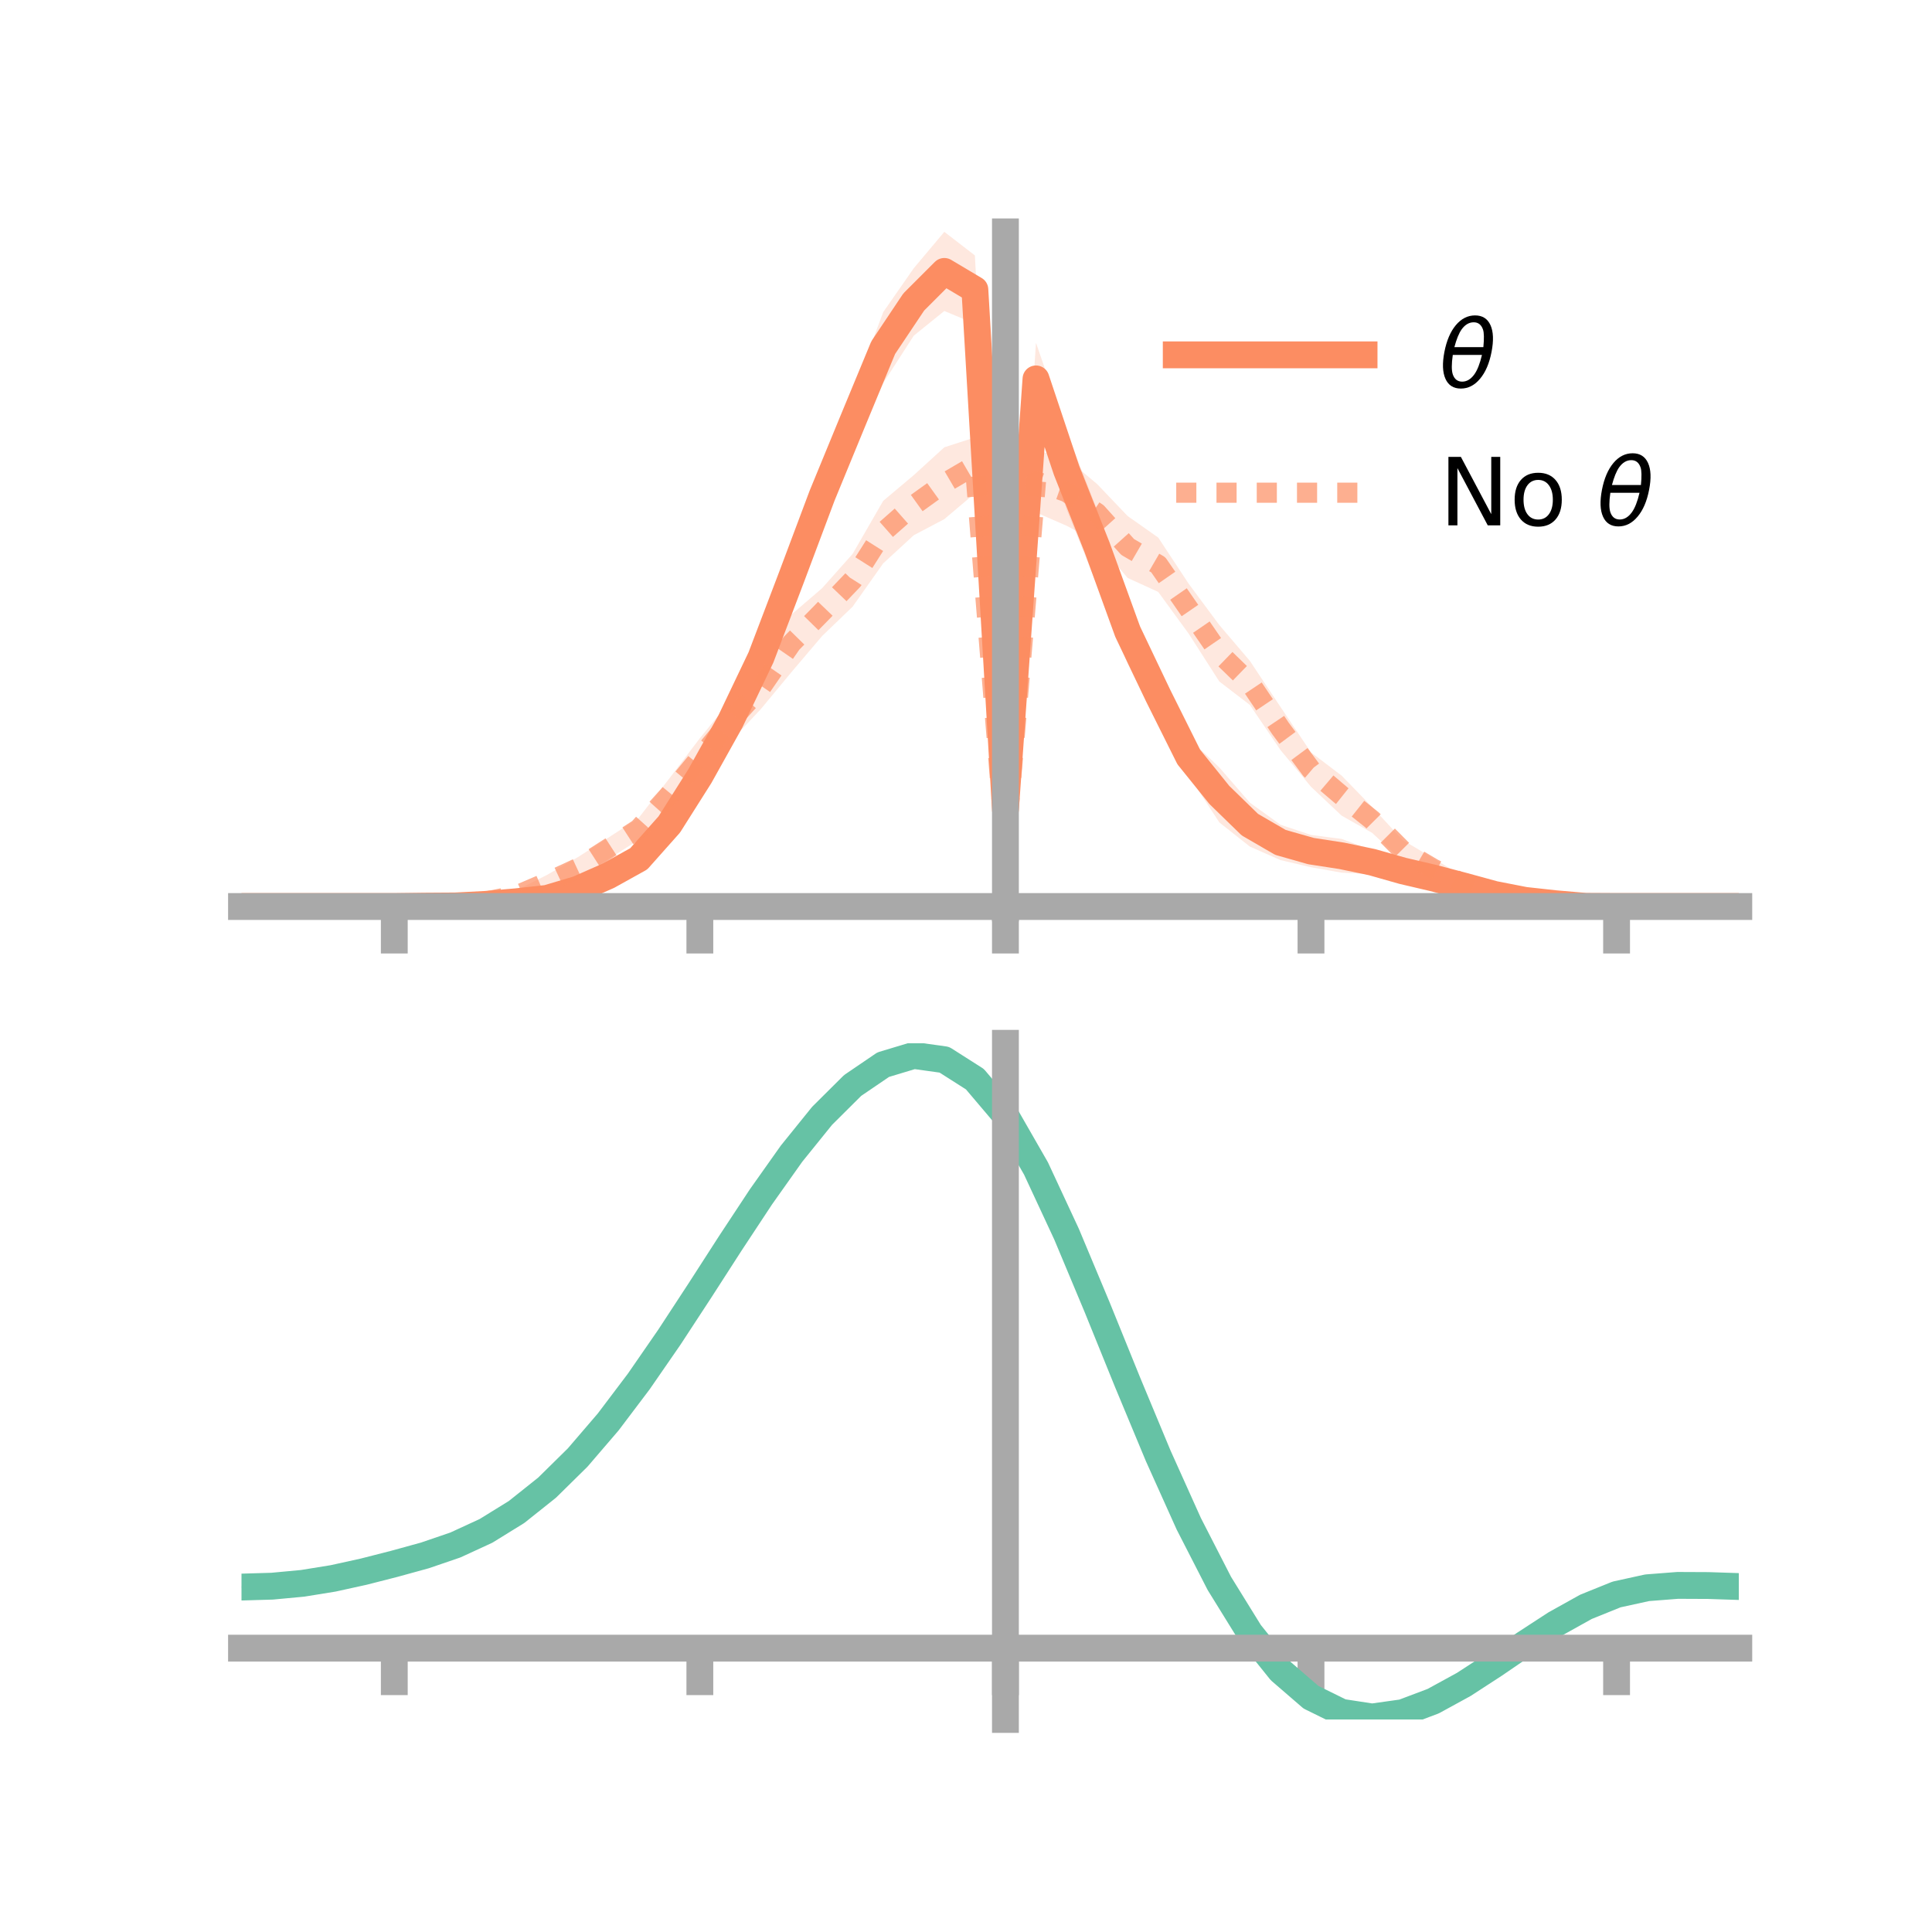 <?xml version="1.0" encoding="utf-8" standalone="no"?>
<!DOCTYPE svg PUBLIC "-//W3C//DTD SVG 1.1//EN"
  "http://www.w3.org/Graphics/SVG/1.1/DTD/svg11.dtd">
<!-- Created with matplotlib (https://matplotlib.org/) -->
<svg height="144pt" version="1.1" viewBox="0 0 144 144" width="144pt" xmlns="http://www.w3.org/2000/svg" xmlns:xlink="http://www.w3.org/1999/xlink">
 <defs>
  <style type="text/css">*{stroke-linecap:butt;stroke-linejoin:round;}</style>
 </defs>
 <g id="figure_1">
  <g id="patch_1">
   <path d="M 0 144 
L 144 144 
L 144 0 
L 0 0 
z
" style="fill:none;"/>
  </g>
  <g id="axes_1">
   <g id="patch_2">
    <path d="M 18 67.68 
L 129.6 67.68 
L 129.6 17.28 
L 18 17.28 
z
" style="fill:none;"/>
   </g>
   <g id="PolyCollection_1">
    <path clip-path="url(#pdf0a812fe5)" d="M 18 67.567 
L 18 67.567 
L 20.278 67.567 
L 22.555 67.567 
L 24.833 67.567 
L 27.11 67.567 
L 29.388 67.567 
L 31.665 67.475 
L 33.943 67.366 
L 36.22 67.146 
L 38.498 66.866 
L 40.776 66.526 
L 43.053 65.643 
L 45.331 64.642 
L 47.608 63.137 
L 49.886 60.415 
L 52.163 56.668 
L 54.441 52.475 
L 56.718 47.31 
L 58.996 40.952 
L 61.273 35.095 
L 63.551 29.369 
L 65.829 23.266 
L 68.106 19.993 
L 70.384 17.28 
L 72.661 19.036 
L 74.939 59.744 
L 77.216 25.547 
L 79.494 32.151 
L 81.771 37.987 
L 84.049 44.695 
L 86.327 49.663 
L 88.604 55.029 
L 90.882 57.203 
L 93.159 59.828 
L 95.437 61.47 
L 97.714 62.232 
L 99.992 62.528 
L 102.269 63.359 
L 104.547 64.307 
L 106.824 64.658 
L 109.102 65.565 
L 111.38 66.276 
L 113.657 66.86 
L 115.935 67.205 
L 118.212 67.503 
L 120.49 67.567 
L 122.767 67.567 
L 125.045 67.567 
L 127.322 67.567 
L 129.6 67.567 
L 129.6 67.567 
L 129.6 67.567 
L 127.322 67.567 
L 125.045 67.567 
L 122.767 67.567 
L 120.49 67.567 
L 118.212 67.607 
L 115.935 67.512 
L 113.657 67.355 
L 111.38 67.051 
L 109.102 66.514 
L 106.824 66.224 
L 104.547 65.509 
L 102.269 65.163 
L 99.992 65.043 
L 97.714 64.639 
L 95.437 64.105 
L 93.159 63.101 
L 90.882 61.298 
L 88.604 57.818 
L 86.327 54.053 
L 84.049 49.463 
L 81.771 43.616 
L 79.494 37.962 
L 77.216 30.935 
L 74.939 60.951 
L 72.661 24.132 
L 70.384 23.178 
L 68.106 25.021 
L 65.829 28.555 
L 63.551 33.451 
L 61.273 38.798 
L 58.996 45.077 
L 56.718 50.686 
L 54.441 55.055 
L 52.163 59.031 
L 49.886 62.482 
L 47.608 64.888 
L 45.331 65.914 
L 43.053 66.923 
L 40.776 67.394 
L 38.498 67.557 
L 36.22 67.666 
L 33.943 67.68 
L 31.665 67.601 
L 29.388 67.567 
L 27.11 67.567 
L 24.833 67.567 
L 22.555 67.567 
L 20.278 67.567 
L 18 67.567 
z
" style="fill:#fc8d62;fill-opacity:0.2;"/>
   </g>
   <g id="PolyCollection_2">
    <path clip-path="url(#pdf0a812fe5)" d="M 18 67.567 
L 18 67.567 
L 20.278 67.567 
L 22.555 67.567 
L 24.833 67.567 
L 27.11 67.567 
L 29.388 67.567 
L 31.665 67.486 
L 33.943 67.263 
L 36.22 66.871 
L 38.498 66.355 
L 40.776 65.209 
L 43.053 63.898 
L 45.331 62.442 
L 47.608 60.958 
L 49.886 58.022 
L 52.163 55.025 
L 54.441 52.217 
L 56.718 49.645 
L 58.996 45.798 
L 61.273 43.843 
L 63.551 41.28 
L 65.829 37.331 
L 68.106 35.416 
L 70.384 33.34 
L 72.661 32.603 
L 74.939 62.557 
L 77.216 33.558 
L 79.494 34.17 
L 81.771 36.076 
L 84.049 38.463 
L 86.327 40.067 
L 88.604 43.519 
L 90.882 46.588 
L 93.159 49.26 
L 95.437 52.685 
L 97.714 56.078 
L 99.992 57.806 
L 102.269 60.148 
L 104.547 62.613 
L 106.824 63.969 
L 109.102 65.362 
L 111.38 66.186 
L 113.657 66.842 
L 115.935 67.347 
L 118.212 67.51 
L 120.49 67.567 
L 122.767 67.567 
L 125.045 67.567 
L 127.322 67.567 
L 129.6 67.567 
L 129.6 67.567 
L 129.6 67.567 
L 127.322 67.567 
L 125.045 67.567 
L 122.767 67.567 
L 120.49 67.567 
L 118.212 67.605 
L 115.935 67.636 
L 113.657 67.39 
L 111.38 67.019 
L 109.102 66.47 
L 106.824 65.518 
L 104.547 64.187 
L 102.269 62.076 
L 99.992 60.79 
L 97.714 58.64 
L 95.437 55.9 
L 93.159 52.542 
L 90.882 50.796 
L 88.604 47.24 
L 86.327 44.118 
L 84.049 43.077 
L 81.771 40.394 
L 79.494 39.186 
L 77.216 38.191 
L 74.939 63.778 
L 72.661 36.769 
L 70.384 38.694 
L 68.106 39.893 
L 65.829 41.989 
L 63.551 45.216 
L 61.273 47.408 
L 58.996 50.091 
L 56.718 52.839 
L 54.441 55.27 
L 52.163 57.947 
L 49.886 60.452 
L 47.608 62.587 
L 45.331 64.054 
L 43.053 65.519 
L 40.776 66.32 
L 38.498 67.126 
L 36.22 67.511 
L 33.943 67.594 
L 31.665 67.607 
L 29.388 67.567 
L 27.11 67.567 
L 24.833 67.567 
L 22.555 67.567 
L 20.278 67.567 
L 18 67.567 
z
" style="fill:#fc8d62;fill-opacity:0.2;"/>
   </g>
   <g id="matplotlib.axis_1">
    <g id="xtick_1">
     <g id="line2d_1">
      <defs>
       <path d="M 0 0 
L 0 3.5 
" id="m39ee9b8815" style="stroke:#a9a9a9;stroke-width:2;"/>
      </defs>
      <g>
       <use style="fill:#a9a9a9;stroke:#a9a9a9;stroke-width:2;" x="29.388" xlink:href="#m39ee9b8815" y="67.567"/>
      </g>
     </g>
    </g>
    <g id="xtick_2">
     <g id="line2d_2">
      <g>
       <use style="fill:#a9a9a9;stroke:#a9a9a9;stroke-width:2;" x="52.163" xlink:href="#m39ee9b8815" y="67.567"/>
      </g>
     </g>
    </g>
    <g id="xtick_3">
     <g id="line2d_3">
      <g>
       <use style="fill:#a9a9a9;stroke:#a9a9a9;stroke-width:2;" x="74.939" xlink:href="#m39ee9b8815" y="67.567"/>
      </g>
     </g>
    </g>
    <g id="xtick_4">
     <g id="line2d_4">
      <g>
       <use style="fill:#a9a9a9;stroke:#a9a9a9;stroke-width:2;" x="97.714" xlink:href="#m39ee9b8815" y="67.567"/>
      </g>
     </g>
    </g>
    <g id="xtick_5">
     <g id="line2d_5">
      <g>
       <use style="fill:#a9a9a9;stroke:#a9a9a9;stroke-width:2;" x="120.49" xlink:href="#m39ee9b8815" y="67.567"/>
      </g>
     </g>
    </g>
   </g>
   <g id="matplotlib.axis_2"/>
   <g id="line2d_6">
    <path clip-path="url(#pdf0a812fe5)" d="M 18 67.567 
L 20.278 67.567 
L 22.555 67.567 
L 24.833 67.567 
L 27.11 67.567 
L 29.388 67.567 
L 31.665 67.538 
L 33.943 67.523 
L 36.22 67.406 
L 38.498 67.211 
L 40.776 66.96 
L 43.053 66.283 
L 45.331 65.278 
L 47.608 64.012 
L 49.886 61.449 
L 52.163 57.849 
L 54.441 53.765 
L 56.718 48.998 
L 58.996 43.015 
L 61.273 36.947 
L 63.551 31.41 
L 65.829 25.911 
L 68.106 22.507 
L 70.384 20.229 
L 72.661 21.584 
L 74.939 60.347 
L 77.216 28.241 
L 79.494 35.056 
L 81.771 40.801 
L 84.049 47.079 
L 86.327 51.858 
L 88.604 56.423 
L 90.882 59.25 
L 93.159 61.465 
L 95.437 62.787 
L 97.714 63.435 
L 99.992 63.786 
L 102.269 64.261 
L 104.547 64.908 
L 106.824 65.441 
L 109.102 66.04 
L 111.38 66.664 
L 113.657 67.108 
L 115.935 67.358 
L 118.212 67.555 
L 120.49 67.567 
L 122.767 67.567 
L 125.045 67.567 
L 127.322 67.567 
L 129.6 67.567 
" style="fill:none;stroke:#fc8d62;stroke-linecap:square;stroke-width:2;"/>
   </g>
   <g id="line2d_7">
    <path clip-path="url(#pdf0a812fe5)" d="M 18 67.567 
L 20.278 67.567 
L 22.555 67.567 
L 24.833 67.567 
L 27.11 67.567 
L 29.388 67.567 
L 31.665 67.547 
L 33.943 67.428 
L 36.22 67.191 
L 38.498 66.74 
L 40.776 65.764 
L 43.053 64.709 
L 45.331 63.248 
L 47.608 61.772 
L 49.886 59.237 
L 52.163 56.486 
L 54.441 53.743 
L 56.718 51.242 
L 58.996 47.944 
L 61.273 45.625 
L 63.551 43.248 
L 65.829 39.66 
L 68.106 37.654 
L 70.384 36.017 
L 72.661 34.686 
L 74.939 63.167 
L 77.216 35.874 
L 79.494 36.678 
L 81.771 38.235 
L 84.049 40.77 
L 86.327 42.093 
L 88.604 45.379 
L 90.882 48.692 
L 93.159 50.901 
L 95.437 54.293 
L 97.714 57.359 
L 99.992 59.298 
L 102.269 61.112 
L 104.547 63.4 
L 106.824 64.743 
L 109.102 65.916 
L 111.38 66.603 
L 113.657 67.116 
L 115.935 67.491 
L 118.212 67.557 
L 120.49 67.567 
L 122.767 67.567 
L 125.045 67.567 
L 127.322 67.567 
L 129.6 67.567 
" style="fill:none;stroke:#fc8d62;stroke-dasharray:1.5,1.5;stroke-dashoffset:0;stroke-opacity:0.7;stroke-width:1.5;"/>
   </g>
   <g id="patch_3">
    <path d="M 74.939 67.68 
L 74.939 17.28 
" style="fill:none;stroke:#a9a9a9;stroke-linecap:square;stroke-linejoin:miter;stroke-width:2;"/>
   </g>
   <g id="patch_4">
    <path d="M 129.6 67.68 
L 129.6 17.28 
" style="fill:none;"/>
   </g>
   <g id="patch_5">
    <path d="M 18 67.567 
L 129.6 67.567 
" style="fill:none;stroke:#a9a9a9;stroke-linecap:square;stroke-linejoin:miter;stroke-width:2;"/>
   </g>
   <g id="patch_6">
    <path d="M 18 17.28 
L 129.6 17.28 
" style="fill:none;"/>
   </g>
   <g id="legend_1">
    <g id="line2d_8">
     <path d="M 87.67 26.449 
L 101.67 26.449 
" style="fill:none;stroke:#fc8d62;stroke-linecap:square;stroke-width:2;"/>
    </g>
    <g id="line2d_9"/>
    <g id="text_1">
     <!-- $\theta$ -->
     <g transform="translate(107.27 28.899)scale(0.07 -0.07)">
      <defs>
       <path d="M 45.516 34.672 
L 14.453 34.672 
Q 12.359 20.062 14.5 13.875 
Q 17.188 6.25 24.469 6.25 
Q 31.781 6.25 37.359 13.922 
Q 42.234 20.656 45.516 34.672 
z
M 47.016 42.969 
Q 48.344 56.844 46.625 61.719 
Q 43.953 69.438 36.766 69.438 
Q 29.297 69.438 23.828 61.812 
Q 19.531 55.672 16.156 42.969 
z
M 38.188 76.766 
Q 49.906 76.766 54.594 66.406 
Q 59.281 56.109 55.719 37.844 
Q 52.203 19.625 43.453 9.281 
Q 34.766 -1.125 23.047 -1.125 
Q 11.281 -1.125 6.641 9.281 
Q 2 19.625 5.516 37.844 
Q 9.078 56.109 17.719 66.406 
Q 26.422 76.766 38.188 76.766 
z
" id="DejaVuSans-Oblique-952"/>
      </defs>
      <use transform="translate(0 0.234)" xlink:href="#DejaVuSans-Oblique-952"/>
     </g>
    </g>
    <g id="line2d_10">
     <path d="M 87.67 36.724 
L 101.67 36.724 
" style="fill:none;stroke:#fc8d62;stroke-dasharray:1.5,1.5;stroke-dashoffset:0;stroke-opacity:0.7;stroke-width:1.5;"/>
    </g>
    <g id="line2d_11"/>
    <g id="text_2">
     <!-- No $\theta$ -->
     <g transform="translate(107.27 39.174)scale(0.07 -0.07)">
      <defs>
       <path d="M 9.812 72.906 
L 23.094 72.906 
L 55.422 11.922 
L 55.422 72.906 
L 64.984 72.906 
L 64.984 0 
L 51.703 0 
L 19.391 60.984 
L 19.391 0 
L 9.812 0 
z
" id="DejaVuSans-78"/>
       <path d="M 30.609 48.391 
Q 23.391 48.391 19.188 42.75 
Q 14.984 37.109 14.984 27.297 
Q 14.984 17.484 19.156 11.844 
Q 23.344 6.203 30.609 6.203 
Q 37.797 6.203 41.984 11.859 
Q 46.188 17.531 46.188 27.297 
Q 46.188 37.016 41.984 42.703 
Q 37.797 48.391 30.609 48.391 
z
M 30.609 56 
Q 42.328 56 49.016 48.375 
Q 55.719 40.766 55.719 27.297 
Q 55.719 13.875 49.016 6.219 
Q 42.328 -1.422 30.609 -1.422 
Q 18.844 -1.422 12.172 6.219 
Q 5.516 13.875 5.516 27.297 
Q 5.516 40.766 12.172 48.375 
Q 18.844 56 30.609 56 
z
" id="DejaVuSans-111"/>
       <path id="DejaVuSans-32"/>
      </defs>
      <use transform="translate(0 0.234)" xlink:href="#DejaVuSans-78"/>
      <use transform="translate(74.805 0.234)" xlink:href="#DejaVuSans-111"/>
      <use transform="translate(135.986 0.234)" xlink:href="#DejaVuSans-32"/>
      <use transform="translate(167.773 0.234)" xlink:href="#DejaVuSans-Oblique-952"/>
     </g>
    </g>
   </g>
  </g>
  <g id="axes_2">
   <g id="patch_7">
    <path d="M 18 128.16 
L 129.6 128.16 
L 129.6 77.76 
L 18 77.76 
z
" style="fill:none;"/>
   </g>
   <g id="PolyCollection_3">
    <path clip-path="url(#p8777d4d5bc)" d="M 18 118.367 
L 18 118.215 
L 20.278 118.15 
L 22.555 117.93 
L 24.833 117.549 
L 27.11 117.031 
L 29.388 116.431 
L 31.665 115.788 
L 33.943 114.994 
L 36.22 113.927 
L 38.498 112.499 
L 40.776 110.655 
L 43.053 108.374 
L 45.331 105.671 
L 47.608 102.595 
L 49.886 99.226 
L 52.163 95.67 
L 54.441 92.055 
L 56.718 88.525 
L 58.996 85.238 
L 61.273 82.356 
L 63.551 80.044 
L 65.829 78.461 
L 68.106 77.76 
L 70.384 78.082 
L 72.661 79.556 
L 74.939 82.286 
L 77.216 86.311 
L 79.494 91.279 
L 81.771 96.799 
L 84.049 102.5 
L 86.327 108.056 
L 88.604 113.197 
L 90.882 117.71 
L 93.159 121.446 
L 95.437 124.32 
L 97.714 126.306 
L 99.992 127.436 
L 102.269 127.787 
L 104.547 127.471 
L 106.824 126.623 
L 109.102 125.39 
L 111.38 123.927 
L 113.657 122.387 
L 115.935 120.918 
L 118.212 119.658 
L 120.49 118.739 
L 122.767 118.241 
L 125.045 118.069 
L 127.322 118.086 
L 129.6 118.169 
L 129.6 118.333 
L 129.6 118.333 
L 127.322 118.266 
L 125.045 118.264 
L 122.767 118.444 
L 120.49 118.945 
L 118.212 119.867 
L 115.935 121.139 
L 113.657 122.634 
L 111.38 124.207 
L 109.102 125.705 
L 106.824 126.966 
L 104.547 127.834 
L 102.269 128.16 
L 99.992 127.815 
L 97.714 126.7 
L 95.437 124.753 
L 93.159 121.952 
L 90.882 118.324 
L 88.604 113.949 
L 86.327 108.968 
L 84.049 103.58 
L 81.771 98.049 
L 79.494 92.691 
L 77.216 87.866 
L 74.939 83.959 
L 72.661 81.313 
L 70.384 79.888 
L 68.106 79.574 
L 65.829 80.246 
L 63.551 81.765 
L 61.273 83.981 
L 58.996 86.74 
L 56.718 89.885 
L 54.441 93.26 
L 52.163 96.716 
L 49.886 100.119 
L 47.608 103.346 
L 45.331 106.3 
L 43.053 108.903 
L 40.776 111.109 
L 38.498 112.897 
L 36.22 114.283 
L 33.943 115.315 
L 31.665 116.077 
L 29.388 116.688 
L 27.11 117.253 
L 24.833 117.738 
L 22.555 118.094 
L 20.278 118.3 
L 18 118.367 
z
" style="fill:#66c2a5;fill-opacity:0.2;"/>
   </g>
   <g id="matplotlib.axis_3">
    <g id="xtick_6">
     <g id="line2d_12">
      <g>
       <use style="fill:#a9a9a9;stroke:#a9a9a9;stroke-width:2;" x="29.388" xlink:href="#m39ee9b8815" y="122.844"/>
      </g>
     </g>
    </g>
    <g id="xtick_7">
     <g id="line2d_13">
      <g>
       <use style="fill:#a9a9a9;stroke:#a9a9a9;stroke-width:2;" x="52.163" xlink:href="#m39ee9b8815" y="122.844"/>
      </g>
     </g>
    </g>
    <g id="xtick_8">
     <g id="line2d_14">
      <g>
       <use style="fill:#a9a9a9;stroke:#a9a9a9;stroke-width:2;" x="74.939" xlink:href="#m39ee9b8815" y="122.844"/>
      </g>
     </g>
    </g>
    <g id="xtick_9">
     <g id="line2d_15">
      <g>
       <use style="fill:#a9a9a9;stroke:#a9a9a9;stroke-width:2;" x="97.714" xlink:href="#m39ee9b8815" y="122.844"/>
      </g>
     </g>
    </g>
    <g id="xtick_10">
     <g id="line2d_16">
      <g>
       <use style="fill:#a9a9a9;stroke:#a9a9a9;stroke-width:2;" x="120.49" xlink:href="#m39ee9b8815" y="122.844"/>
      </g>
     </g>
    </g>
   </g>
   <g id="matplotlib.axis_4"/>
   <g id="line2d_17">
    <path clip-path="url(#p8777d4d5bc)" d="M 18 118.291 
L 20.278 118.225 
L 22.555 118.012 
L 24.833 117.643 
L 27.11 117.142 
L 29.388 116.56 
L 31.665 115.933 
L 33.943 115.154 
L 36.22 114.105 
L 38.498 112.698 
L 40.776 110.882 
L 43.053 108.639 
L 45.331 105.985 
L 47.608 102.971 
L 49.886 99.673 
L 52.163 96.193 
L 54.441 92.657 
L 56.718 89.205 
L 58.996 85.989 
L 61.273 83.169 
L 63.551 80.904 
L 65.829 79.354 
L 68.106 78.667 
L 70.384 78.985 
L 72.661 80.435 
L 74.939 83.122 
L 77.216 87.088 
L 79.494 91.985 
L 81.771 97.424 
L 84.049 103.04 
L 86.327 108.512 
L 88.604 113.573 
L 90.882 118.017 
L 93.159 121.699 
L 95.437 124.536 
L 97.714 126.503 
L 99.992 127.625 
L 102.269 127.974 
L 104.547 127.653 
L 106.824 126.794 
L 109.102 125.547 
L 111.38 124.067 
L 113.657 122.511 
L 115.935 121.029 
L 118.212 119.762 
L 120.49 118.842 
L 122.767 118.343 
L 125.045 118.166 
L 127.322 118.176 
L 129.6 118.251 
" style="fill:none;stroke:#66c2a5;stroke-linecap:square;stroke-width:2;"/>
   </g>
   <g id="patch_8">
    <path d="M 74.939 128.16 
L 74.939 77.76 
" style="fill:none;stroke:#a9a9a9;stroke-linecap:square;stroke-linejoin:miter;stroke-width:2;"/>
   </g>
   <g id="patch_9">
    <path d="M 129.6 128.16 
L 129.6 77.76 
" style="fill:none;"/>
   </g>
   <g id="patch_10">
    <path d="M 18 122.844 
L 129.6 122.844 
" style="fill:none;stroke:#a9a9a9;stroke-linecap:square;stroke-linejoin:miter;stroke-width:2;"/>
   </g>
   <g id="patch_11">
    <path d="M 18 77.76 
L 129.6 77.76 
" style="fill:none;"/>
   </g>
  </g>
 </g>
 <defs>
  <clipPath id="pdf0a812fe5">
   <rect height="50.4" width="111.6" x="18" y="17.28"/>
  </clipPath>
  <clipPath id="p8777d4d5bc">
   <rect height="50.4" width="111.6" x="18" y="77.76"/>
  </clipPath>
 </defs>
</svg>
